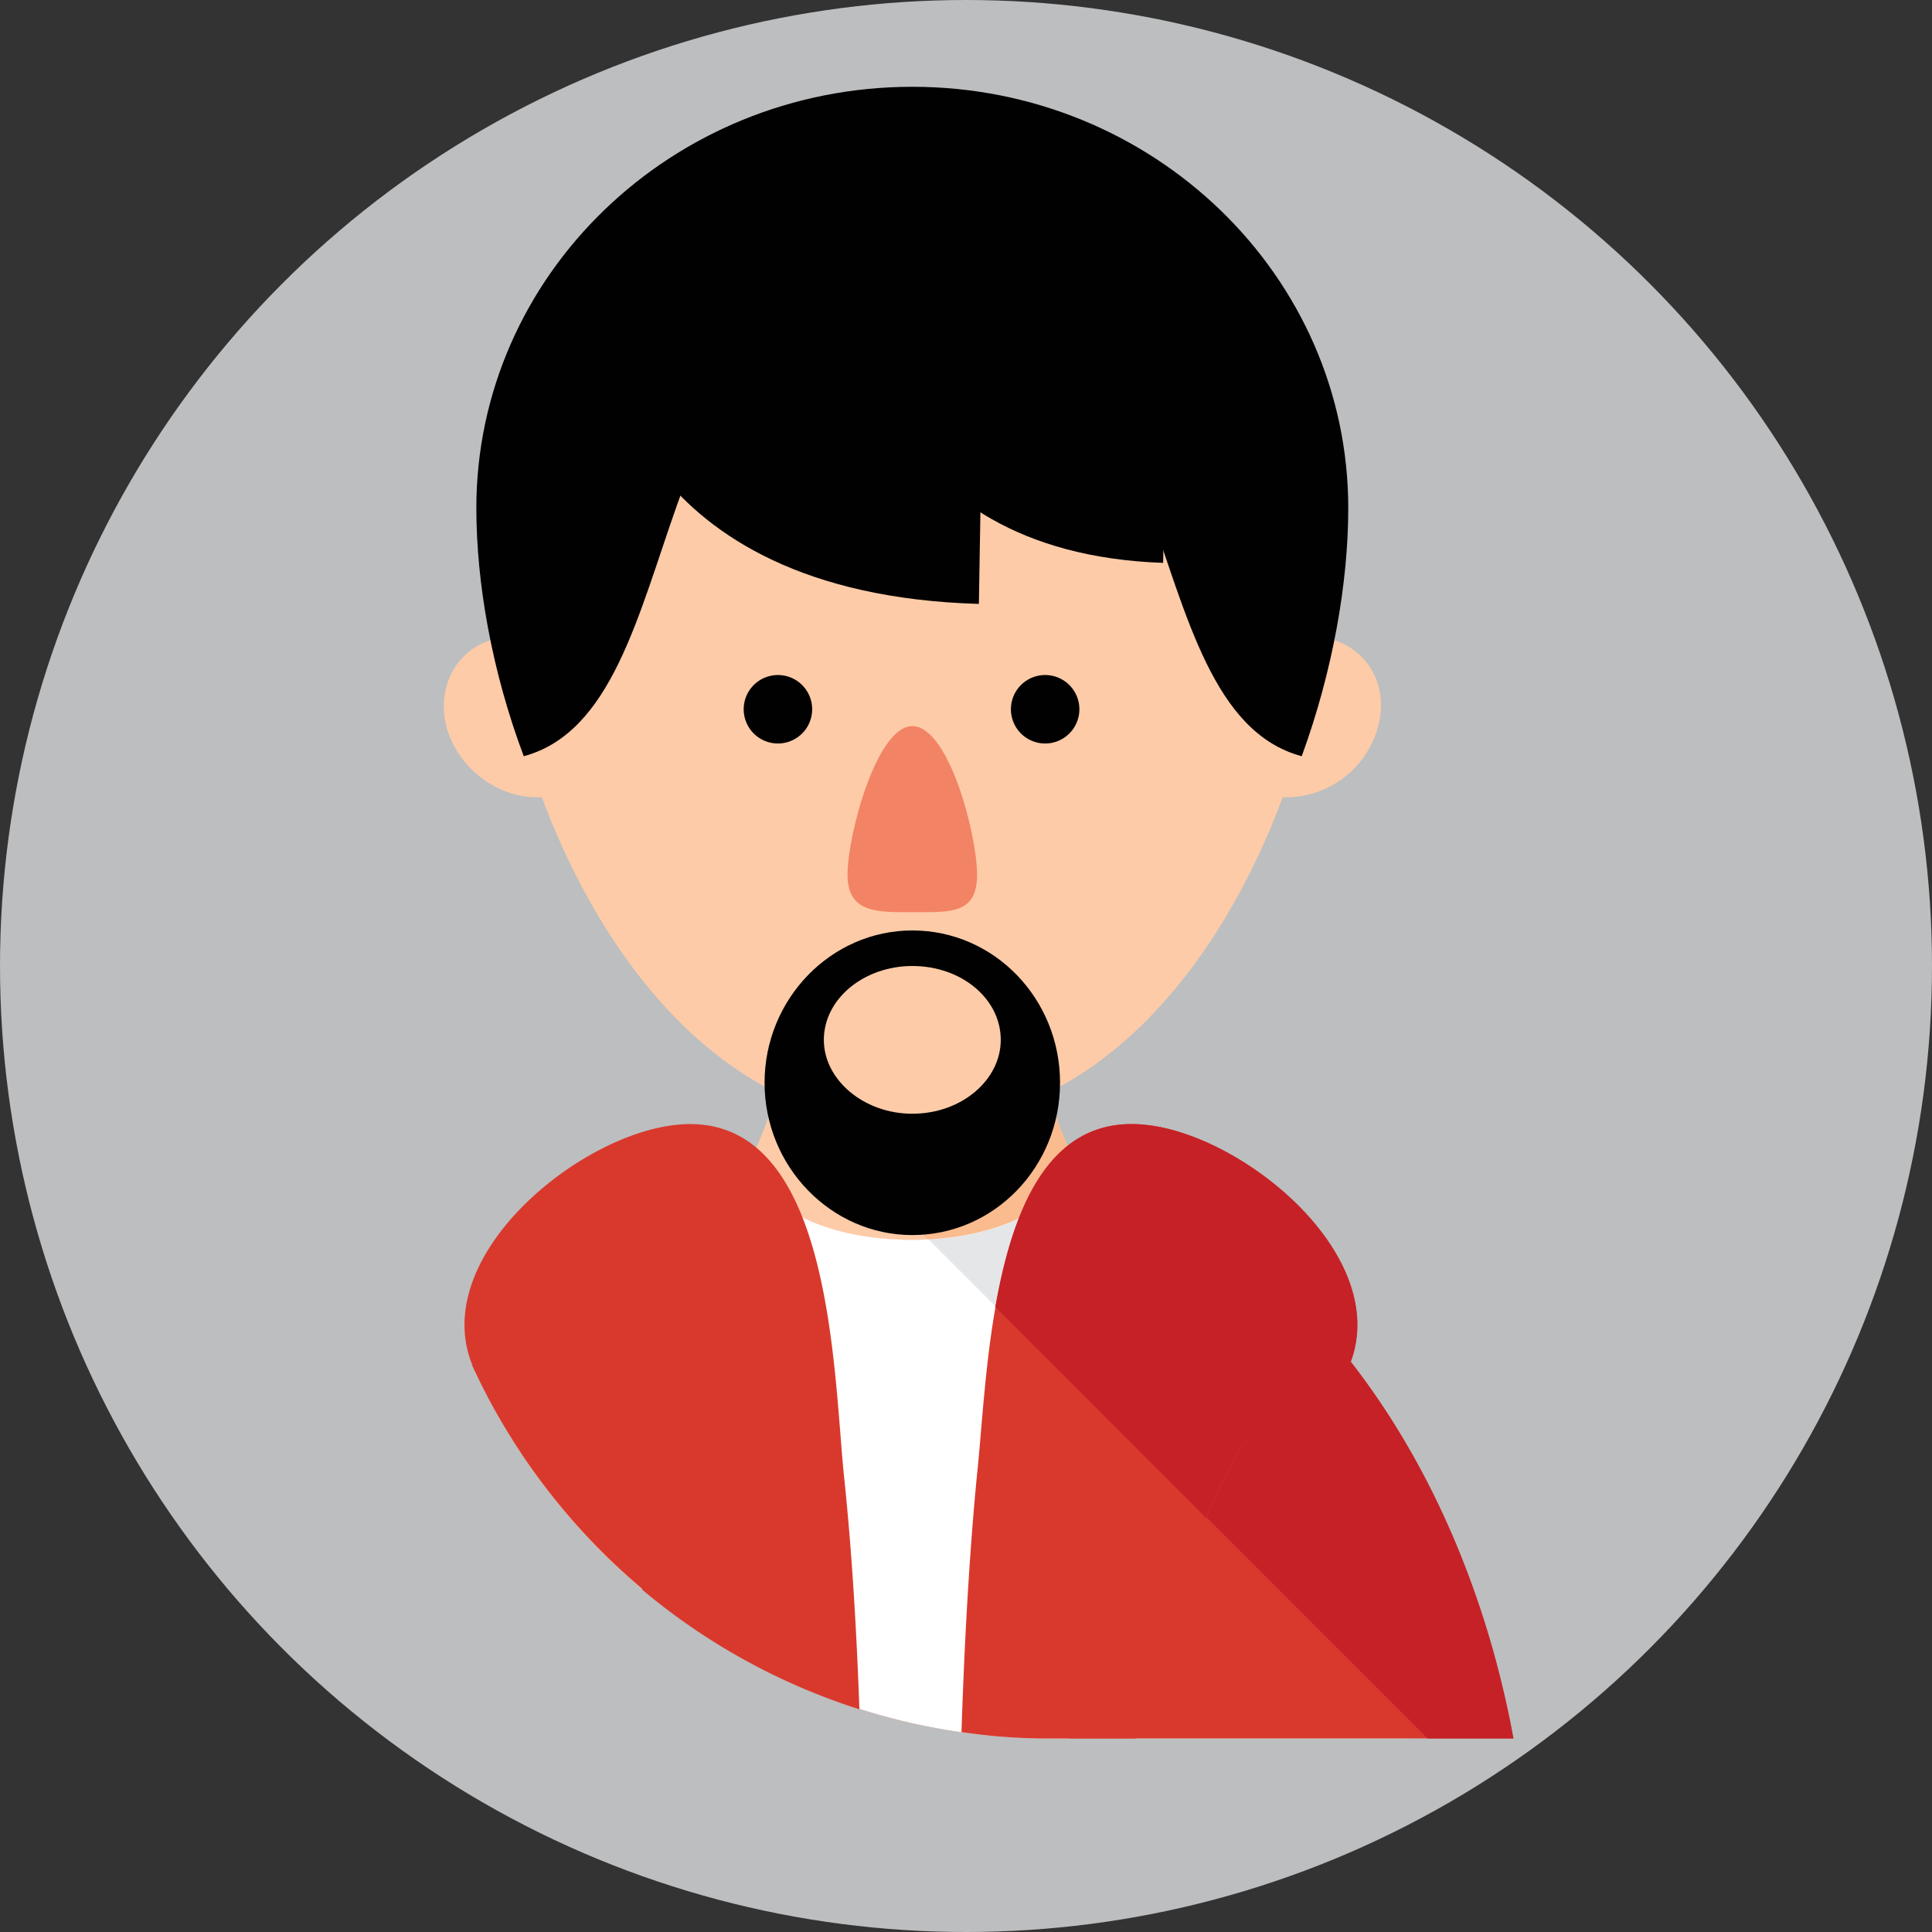 <svg xmlns="http://www.w3.org/2000/svg" viewBox="0 0 439.66 439.66"><rect x="0" y="0" width="439.66" height="439.66" fill="#333333" stroke="none"/><defs><style>.cls-1{fill:#bcbec0;}.cls-2{fill:#fdcba7;}.cls-2,.cls-3,.cls-4,.cls-5,.cls-6,.cls-7,.cls-8,.cls-9{fill-rule:evenodd;}.cls-3{fill:#fabb8e;}.cls-4{fill:#d9392d;}.cls-5{fill:#c62127;}.cls-6{fill:#fff;}.cls-7{fill:#e5e6e7;}.cls-8{fill:#010101;}.cls-9{fill:#f38365;}</style></defs><g id="Layer_2" data-name="Layer 2"><g id="new"><circle class="cls-1" cx="219.83" cy="219.83" r="219.83"/><path class="cls-2" d="M179.8,231.66c-2.49,22.21-10,36.74-19.1,47.74-13.28,16.18-31.54,30.09-46.07,45a144.64,144.64,0,0,0,124.53,71.19h82c3.94-9.54,5-20.54,2.7-32.79-6-32.79-45.25-54.58-69.32-83.43-9.14-11-16.61-25.53-19.1-47.74Z"/><path class="cls-3" d="M322.18,392.93c3.11-8.93,3.73-18.89,1.66-30.1-6-32.79-45.25-54.58-69.32-83.43-9.14-11-16.61-25.53-19.1-47.74H197L179,249.92Z"/><path class="cls-2" d="M207.61,26.39a95.58,95.58,0,0,1,95.68,95.68c0,52.72-33.21,133.87-95.68,133.87s-95.68-81.15-95.68-133.87a95.57,95.57,0,0,1,95.68-95.68Z"/><path class="cls-4" d="M107.36,310.53a149.46,149.46,0,0,1,64.55-49c-1.24,27.6,72.44,27.6,71.4,0,65.79,26.36,92.56,87.58,101.07,134.07H239.16c-58.53,0-109-35.07-131.8-85.09Z"/><path class="cls-5" d="M211.35,282.09c16.81-.83,32.37-7.67,32-20.54,65.79,26.36,92.56,87.58,101.07,134.07H324.87Z"/><path class="cls-6" d="M175,271.09c11.83,14.74,53.14,14.74,65,0h3.53V395.62h-4.36a142.55,142.55,0,0,1-67.46-16.81V271.09Z"/><path class="cls-7" d="M211.35,282.09c11.83-.62,23.45-4.35,28.64-11h3.53v43.17Z"/><path class="cls-2" d="M298.31,144.9c-10,0-19.51,8.1-21,18.27s5.6,18.26,15.77,18.26a21.74,21.74,0,0,0,21-18.26c1.46-10.17-5.6-18.27-15.77-18.27Z"/><path class="cls-2" d="M116.91,144.9a21.75,21.75,0,0,1,21,18.27c1.46,10.17-5.6,18.26-15.77,18.26-10,0-19.51-8.09-21-18.26-1.25-10.17,5.6-18.27,15.77-18.27Z"/><path class="cls-8" d="M207.61,19.75c54.79,0,99.21,43,99.21,95.89,0,17-3.53,37.15-10.59,56.45C256,161.3,272.16,65,207.61,65s-48.36,96.3-88.42,107.09c-7.26-19.3-10.79-39.43-10.79-56.45,0-52.92,44.42-95.89,99.21-95.89Z"/><path class="cls-8" d="M238.12,153.62a7.79,7.79,0,0,1,0,15.57,7.79,7.79,0,1,1,0-15.57Z"/><path class="cls-8" d="M177.31,153.62a7.79,7.79,0,0,1,0,15.57,7.79,7.79,0,1,1,0-15.57Z"/><path class="cls-9" d="M207.61,165.24c8.3,0,14.74,24.7,14.74,33.83,0,8.93-6,8.51-14.33,8.51-8.09,0-15.15.42-15.15-8.51,0-9.13,6.65-33.83,14.74-33.83Z"/><path class="cls-8" d="M137.87,79.94s5.19,55.21,84.89,57.49l1.45-86.34s-74.92-5-86.34,28.85Z"/><path class="cls-8" d="M194.33,70.81s4.15,55,70.36,57.28l1.45-86.34S203.67,37,194.33,70.81Z"/><path class="cls-8" d="M207.61,211.74c18.68,0,33.62,15.56,33.62,34.66s-14.94,34.66-33.62,34.66c-18.47,0-33.62-15.57-33.62-34.66s15.15-34.66,33.62-34.66Zm0,8.09c11.21,0,20.13,7.47,20.13,16.81,0,9.13-8.92,16.81-20.13,16.81-11,0-20.13-7.68-20.13-16.81,0-9.34,9.13-16.81,20.13-16.81Z"/><path class="cls-4" d="M146.18,361.79c-9.76-28.85-22.83-53.13-38.82-51.47-9.54-24.49,24.29-52.3,46.91-54.38,34.87-3.32,35.28,54.59,37.77,79.7,1.87,17.64,2.91,35.91,3.53,53.34a145.38,145.38,0,0,1-49.39-27.19Z"/><path class="cls-4" d="M258.46,395.62c10.17-40.26,26.57-87.58,48.77-85.3,9.55-24.49-24.28-52.3-46.9-54.38-34.87-3.32-35.29,54.59-38,79.7-1.87,19.3-2.91,39.64-3.53,58.53a131.91,131.91,0,0,0,20.34,1.45Z"/><path class="cls-5" d="M274.44,345.4c8.93-21,19.93-36.32,32.79-35.08,9.55-24.49-24.28-52.3-46.9-54.38-21.59-2.07-29.89,19.1-33.83,41.51Z"/></g></g></svg>